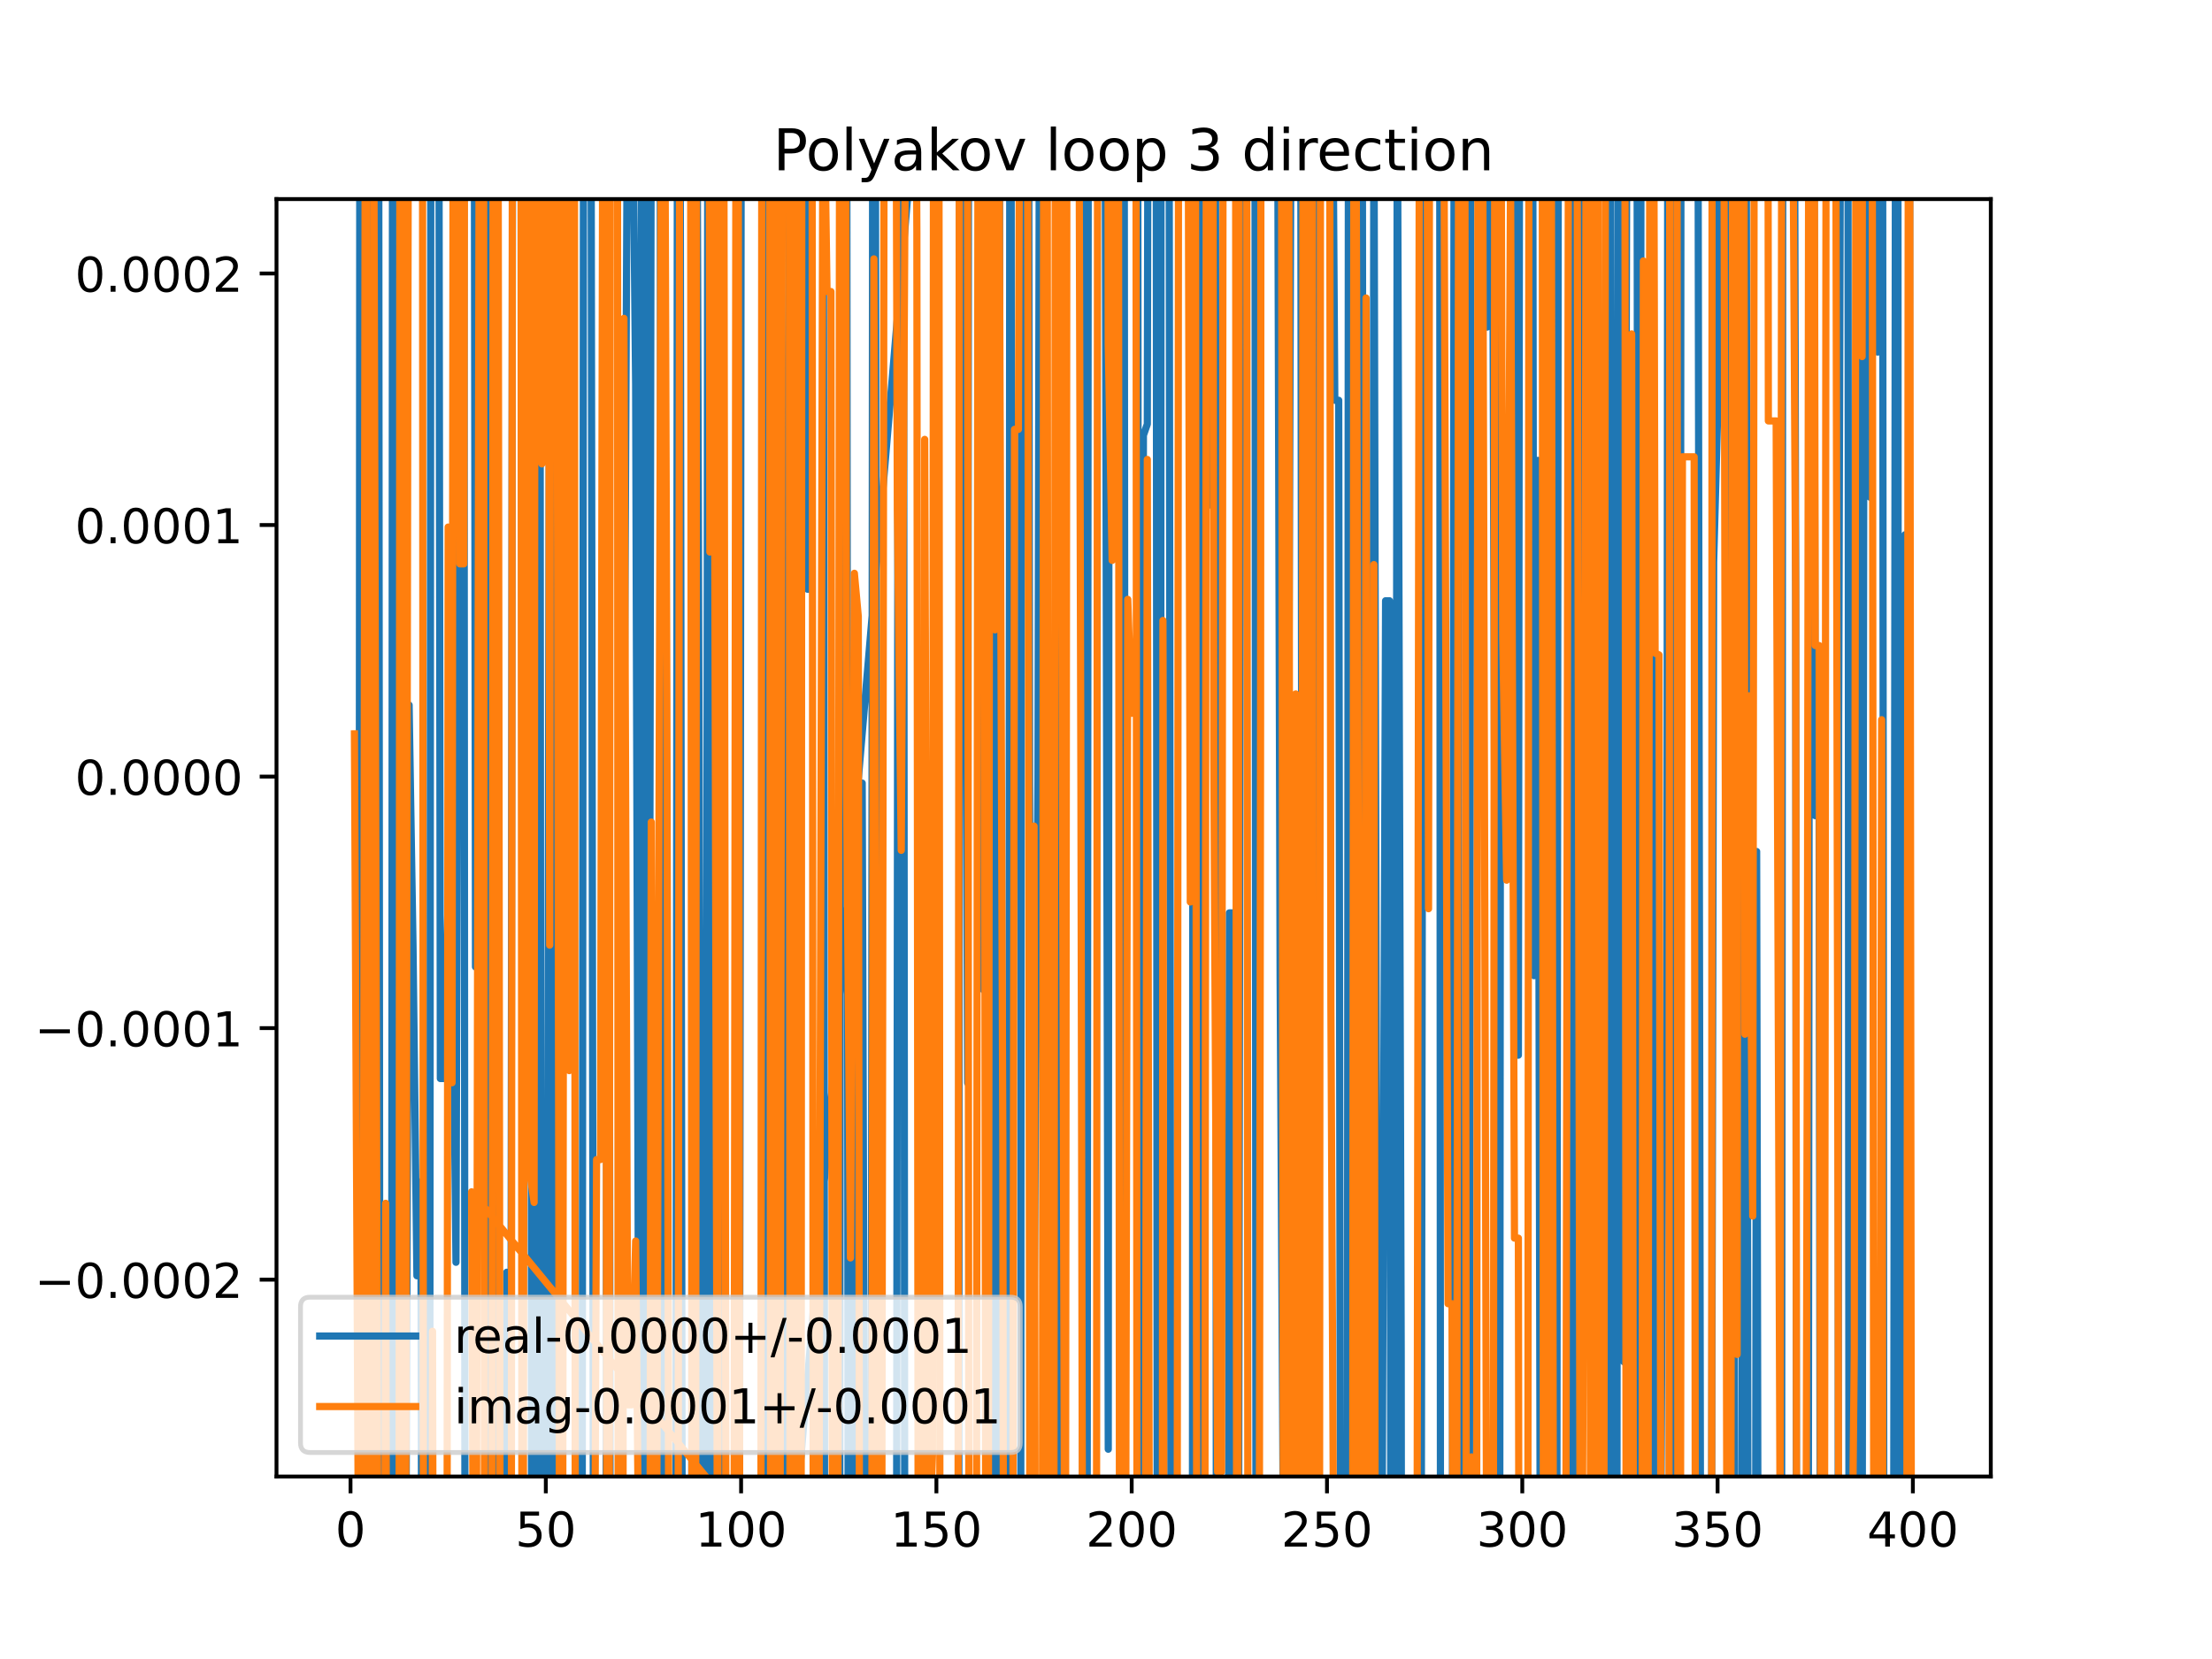 <?xml version="1.0" encoding="utf-8" standalone="no"?>
<!DOCTYPE svg PUBLIC "-//W3C//DTD SVG 1.1//EN"
  "http://www.w3.org/Graphics/SVG/1.1/DTD/svg11.dtd">
<!-- Created with matplotlib (https://matplotlib.org/) -->
<svg height="345.6pt" version="1.1" viewBox="0 0 460.8 345.6" width="460.8pt" xmlns="http://www.w3.org/2000/svg" xmlns:xlink="http://www.w3.org/1999/xlink">
 <defs>
  <style type="text/css">
*{stroke-linecap:butt;stroke-linejoin:round;}
  </style>
 </defs>
 <g id="figure_1">
  <g id="patch_1">
   <path d="M 0 345.6 
L 460.8 345.6 
L 460.8 0 
L 0 0 
z
" style="fill:#ffffff;"/>
  </g>
  <g id="axes_1">
   <g id="patch_2">
    <path d="M 57.6 307.584 
L 414.72 307.584 
L 414.72 41.472 
L 57.6 41.472 
z
" style="fill:#ffffff;"/>
   </g>
   <g id="matplotlib.axis_1">
    <g id="xtick_1">
     <g id="line2d_1">
      <defs>
       <path d="M 0 0 
L 0 3.5 
" id="m7a0e31225b" style="stroke:#000000;stroke-width:0.8;"/>
      </defs>
      <g>
       <use style="stroke:#000000;stroke-width:0.8;" x="73.019" xlink:href="#m7a0e31225b" y="307.584"/>
      </g>
     </g>
     <g id="text_1">
      <!-- 0 -->
      <defs>
       <path d="M 31.781 66.406 
Q 24.172 66.406 20.328 58.906 
Q 16.5 51.422 16.5 36.375 
Q 16.5 21.391 20.328 13.891 
Q 24.172 6.391 31.781 6.391 
Q 39.453 6.391 43.281 13.891 
Q 47.125 21.391 47.125 36.375 
Q 47.125 51.422 43.281 58.906 
Q 39.453 66.406 31.781 66.406 
z
M 31.781 74.219 
Q 44.047 74.219 50.516 64.516 
Q 56.984 54.828 56.984 36.375 
Q 56.984 17.969 50.516 8.266 
Q 44.047 -1.422 31.781 -1.422 
Q 19.531 -1.422 13.062 8.266 
Q 6.594 17.969 6.594 36.375 
Q 6.594 54.828 13.062 64.516 
Q 19.531 74.219 31.781 74.219 
z
" id="DejaVuSans-48"/>
      </defs>
      <g transform="translate(69.838 322.182)scale(0.1 -0.1)">
       <use xlink:href="#DejaVuSans-48"/>
      </g>
     </g>
    </g>
    <g id="xtick_2">
     <g id="line2d_2">
      <g>
       <use style="stroke:#000000;stroke-width:0.8;" x="113.703" xlink:href="#m7a0e31225b" y="307.584"/>
      </g>
     </g>
     <g id="text_2">
      <!-- 50 -->
      <defs>
       <path d="M 10.797 72.906 
L 49.516 72.906 
L 49.516 64.594 
L 19.828 64.594 
L 19.828 46.734 
Q 21.969 47.469 24.109 47.828 
Q 26.266 48.188 28.422 48.188 
Q 40.625 48.188 47.75 41.5 
Q 54.891 34.812 54.891 23.391 
Q 54.891 11.625 47.562 5.094 
Q 40.234 -1.422 26.906 -1.422 
Q 22.312 -1.422 17.547 -0.641 
Q 12.797 0.141 7.719 1.703 
L 7.719 11.625 
Q 12.109 9.234 16.797 8.062 
Q 21.484 6.891 26.703 6.891 
Q 35.156 6.891 40.078 11.328 
Q 45.016 15.766 45.016 23.391 
Q 45.016 31 40.078 35.438 
Q 35.156 39.891 26.703 39.891 
Q 22.75 39.891 18.812 39.016 
Q 14.891 38.141 10.797 36.281 
z
" id="DejaVuSans-53"/>
      </defs>
      <g transform="translate(107.34 322.182)scale(0.1 -0.1)">
       <use xlink:href="#DejaVuSans-53"/>
       <use x="63.623" xlink:href="#DejaVuSans-48"/>
      </g>
     </g>
    </g>
    <g id="xtick_3">
     <g id="line2d_3">
      <g>
       <use style="stroke:#000000;stroke-width:0.8;" x="154.386" xlink:href="#m7a0e31225b" y="307.584"/>
      </g>
     </g>
     <g id="text_3">
      <!-- 100 -->
      <defs>
       <path d="M 12.406 8.297 
L 28.516 8.297 
L 28.516 63.922 
L 10.984 60.406 
L 10.984 69.391 
L 28.422 72.906 
L 38.281 72.906 
L 38.281 8.297 
L 54.391 8.297 
L 54.391 0 
L 12.406 0 
z
" id="DejaVuSans-49"/>
      </defs>
      <g transform="translate(144.842 322.182)scale(0.1 -0.1)">
       <use xlink:href="#DejaVuSans-49"/>
       <use x="63.623" xlink:href="#DejaVuSans-48"/>
       <use x="127.246" xlink:href="#DejaVuSans-48"/>
      </g>
     </g>
    </g>
    <g id="xtick_4">
     <g id="line2d_4">
      <g>
       <use style="stroke:#000000;stroke-width:0.8;" x="195.07" xlink:href="#m7a0e31225b" y="307.584"/>
      </g>
     </g>
     <g id="text_4">
      <!-- 150 -->
      <g transform="translate(185.526 322.182)scale(0.1 -0.1)">
       <use xlink:href="#DejaVuSans-49"/>
       <use x="63.623" xlink:href="#DejaVuSans-53"/>
       <use x="127.246" xlink:href="#DejaVuSans-48"/>
      </g>
     </g>
    </g>
    <g id="xtick_5">
     <g id="line2d_5">
      <g>
       <use style="stroke:#000000;stroke-width:0.8;" x="235.753" xlink:href="#m7a0e31225b" y="307.584"/>
      </g>
     </g>
     <g id="text_5">
      <!-- 200 -->
      <defs>
       <path d="M 19.188 8.297 
L 53.609 8.297 
L 53.609 0 
L 7.328 0 
L 7.328 8.297 
Q 12.938 14.109 22.625 23.891 
Q 32.328 33.688 34.812 36.531 
Q 39.547 41.844 41.422 45.531 
Q 43.312 49.219 43.312 52.781 
Q 43.312 58.594 39.234 62.25 
Q 35.156 65.922 28.609 65.922 
Q 23.969 65.922 18.812 64.312 
Q 13.672 62.703 7.812 59.422 
L 7.812 69.391 
Q 13.766 71.781 18.938 73 
Q 24.125 74.219 28.422 74.219 
Q 39.75 74.219 46.484 68.547 
Q 53.219 62.891 53.219 53.422 
Q 53.219 48.922 51.531 44.891 
Q 49.859 40.875 45.406 35.406 
Q 44.188 33.984 37.641 27.219 
Q 31.109 20.453 19.188 8.297 
z
" id="DejaVuSans-50"/>
      </defs>
      <g transform="translate(226.209 322.182)scale(0.1 -0.1)">
       <use xlink:href="#DejaVuSans-50"/>
       <use x="63.623" xlink:href="#DejaVuSans-48"/>
       <use x="127.246" xlink:href="#DejaVuSans-48"/>
      </g>
     </g>
    </g>
    <g id="xtick_6">
     <g id="line2d_6">
      <g>
       <use style="stroke:#000000;stroke-width:0.8;" x="276.437" xlink:href="#m7a0e31225b" y="307.584"/>
      </g>
     </g>
     <g id="text_6">
      <!-- 250 -->
      <g transform="translate(266.893 322.182)scale(0.1 -0.1)">
       <use xlink:href="#DejaVuSans-50"/>
       <use x="63.623" xlink:href="#DejaVuSans-53"/>
       <use x="127.246" xlink:href="#DejaVuSans-48"/>
      </g>
     </g>
    </g>
    <g id="xtick_7">
     <g id="line2d_7">
      <g>
       <use style="stroke:#000000;stroke-width:0.8;" x="317.12" xlink:href="#m7a0e31225b" y="307.584"/>
      </g>
     </g>
     <g id="text_7">
      <!-- 300 -->
      <defs>
       <path d="M 40.578 39.312 
Q 47.656 37.797 51.625 33 
Q 55.609 28.219 55.609 21.188 
Q 55.609 10.406 48.188 4.484 
Q 40.766 -1.422 27.094 -1.422 
Q 22.516 -1.422 17.656 -0.516 
Q 12.797 0.391 7.625 2.203 
L 7.625 11.719 
Q 11.719 9.328 16.594 8.109 
Q 21.484 6.891 26.812 6.891 
Q 36.078 6.891 40.938 10.547 
Q 45.797 14.203 45.797 21.188 
Q 45.797 27.641 41.281 31.266 
Q 36.766 34.906 28.719 34.906 
L 20.219 34.906 
L 20.219 43.016 
L 29.109 43.016 
Q 36.375 43.016 40.234 45.922 
Q 44.094 48.828 44.094 54.297 
Q 44.094 59.906 40.109 62.906 
Q 36.141 65.922 28.719 65.922 
Q 24.656 65.922 20.016 65.031 
Q 15.375 64.156 9.812 62.312 
L 9.812 71.094 
Q 15.438 72.656 20.344 73.438 
Q 25.25 74.219 29.594 74.219 
Q 40.828 74.219 47.359 69.109 
Q 53.906 64.016 53.906 55.328 
Q 53.906 49.266 50.438 45.094 
Q 46.969 40.922 40.578 39.312 
z
" id="DejaVuSans-51"/>
      </defs>
      <g transform="translate(307.576 322.182)scale(0.1 -0.1)">
       <use xlink:href="#DejaVuSans-51"/>
       <use x="63.623" xlink:href="#DejaVuSans-48"/>
       <use x="127.246" xlink:href="#DejaVuSans-48"/>
      </g>
     </g>
    </g>
    <g id="xtick_8">
     <g id="line2d_8">
      <g>
       <use style="stroke:#000000;stroke-width:0.8;" x="357.804" xlink:href="#m7a0e31225b" y="307.584"/>
      </g>
     </g>
     <g id="text_8">
      <!-- 350 -->
      <g transform="translate(348.26 322.182)scale(0.1 -0.1)">
       <use xlink:href="#DejaVuSans-51"/>
       <use x="63.623" xlink:href="#DejaVuSans-53"/>
       <use x="127.246" xlink:href="#DejaVuSans-48"/>
      </g>
     </g>
    </g>
    <g id="xtick_9">
     <g id="line2d_9">
      <g>
       <use style="stroke:#000000;stroke-width:0.8;" x="398.487" xlink:href="#m7a0e31225b" y="307.584"/>
      </g>
     </g>
     <g id="text_9">
      <!-- 400 -->
      <defs>
       <path d="M 37.797 64.312 
L 12.891 25.391 
L 37.797 25.391 
z
M 35.203 72.906 
L 47.609 72.906 
L 47.609 25.391 
L 58.016 25.391 
L 58.016 17.188 
L 47.609 17.188 
L 47.609 0 
L 37.797 0 
L 37.797 17.188 
L 4.891 17.188 
L 4.891 26.703 
z
" id="DejaVuSans-52"/>
      </defs>
      <g transform="translate(388.944 322.182)scale(0.1 -0.1)">
       <use xlink:href="#DejaVuSans-52"/>
       <use x="63.623" xlink:href="#DejaVuSans-48"/>
       <use x="127.246" xlink:href="#DejaVuSans-48"/>
      </g>
     </g>
    </g>
   </g>
   <g id="matplotlib.axis_2">
    <g id="ytick_1">
     <g id="line2d_10">
      <defs>
       <path d="M 0 0 
L -3.5 0 
" id="m4c9d23fbce" style="stroke:#000000;stroke-width:0.8;"/>
      </defs>
      <g>
       <use style="stroke:#000000;stroke-width:0.8;" x="57.6" xlink:href="#m4c9d23fbce" y="266.576"/>
      </g>
     </g>
     <g id="text_10">
      <!-- −0.0002 -->
      <defs>
       <path d="M 10.594 35.5 
L 73.188 35.5 
L 73.188 27.203 
L 10.594 27.203 
z
" id="DejaVuSans-8722"/>
       <path d="M 10.688 12.406 
L 21 12.406 
L 21 0 
L 10.688 0 
z
" id="DejaVuSans-46"/>
      </defs>
      <g transform="translate(7.23 270.375)scale(0.1 -0.1)">
       <use xlink:href="#DejaVuSans-8722"/>
       <use x="83.789" xlink:href="#DejaVuSans-48"/>
       <use x="147.412" xlink:href="#DejaVuSans-46"/>
       <use x="179.199" xlink:href="#DejaVuSans-48"/>
       <use x="242.822" xlink:href="#DejaVuSans-48"/>
       <use x="306.445" xlink:href="#DejaVuSans-48"/>
       <use x="370.068" xlink:href="#DejaVuSans-50"/>
      </g>
     </g>
    </g>
    <g id="ytick_2">
     <g id="line2d_11">
      <g>
       <use style="stroke:#000000;stroke-width:0.8;" x="57.6" xlink:href="#m4c9d23fbce" y="214.175"/>
      </g>
     </g>
     <g id="text_11">
      <!-- −0.0001 -->
      <g transform="translate(7.23 217.974)scale(0.1 -0.1)">
       <use xlink:href="#DejaVuSans-8722"/>
       <use x="83.789" xlink:href="#DejaVuSans-48"/>
       <use x="147.412" xlink:href="#DejaVuSans-46"/>
       <use x="179.199" xlink:href="#DejaVuSans-48"/>
       <use x="242.822" xlink:href="#DejaVuSans-48"/>
       <use x="306.445" xlink:href="#DejaVuSans-48"/>
       <use x="370.068" xlink:href="#DejaVuSans-49"/>
      </g>
     </g>
    </g>
    <g id="ytick_3">
     <g id="line2d_12">
      <g>
       <use style="stroke:#000000;stroke-width:0.8;" x="57.6" xlink:href="#m4c9d23fbce" y="161.774"/>
      </g>
     </g>
     <g id="text_12">
      <!-- 0.0000 -->
      <g transform="translate(15.609 165.573)scale(0.1 -0.1)">
       <use xlink:href="#DejaVuSans-48"/>
       <use x="63.623" xlink:href="#DejaVuSans-46"/>
       <use x="95.41" xlink:href="#DejaVuSans-48"/>
       <use x="159.033" xlink:href="#DejaVuSans-48"/>
       <use x="222.656" xlink:href="#DejaVuSans-48"/>
       <use x="286.279" xlink:href="#DejaVuSans-48"/>
      </g>
     </g>
    </g>
    <g id="ytick_4">
     <g id="line2d_13">
      <g>
       <use style="stroke:#000000;stroke-width:0.8;" x="57.6" xlink:href="#m4c9d23fbce" y="109.373"/>
      </g>
     </g>
     <g id="text_13">
      <!-- 0.0001 -->
      <g transform="translate(15.609 113.172)scale(0.1 -0.1)">
       <use xlink:href="#DejaVuSans-48"/>
       <use x="63.623" xlink:href="#DejaVuSans-46"/>
       <use x="95.41" xlink:href="#DejaVuSans-48"/>
       <use x="159.033" xlink:href="#DejaVuSans-48"/>
       <use x="222.656" xlink:href="#DejaVuSans-48"/>
       <use x="286.279" xlink:href="#DejaVuSans-49"/>
      </g>
     </g>
    </g>
    <g id="ytick_5">
     <g id="line2d_14">
      <g>
       <use style="stroke:#000000;stroke-width:0.8;" x="57.6" xlink:href="#m4c9d23fbce" y="56.972"/>
      </g>
     </g>
     <g id="text_14">
      <!-- 0.0002 -->
      <g transform="translate(15.609 60.772)scale(0.1 -0.1)">
       <use xlink:href="#DejaVuSans-48"/>
       <use x="63.623" xlink:href="#DejaVuSans-46"/>
       <use x="95.41" xlink:href="#DejaVuSans-48"/>
       <use x="159.033" xlink:href="#DejaVuSans-48"/>
       <use x="222.656" xlink:href="#DejaVuSans-48"/>
       <use x="286.279" xlink:href="#DejaVuSans-50"/>
      </g>
     </g>
    </g>
   </g>
   <g id="line2d_15">
    <path clip-path="url(#p0eebc6d34c)" d="M 73.833 313.307 
L 73.985 346.6 
M 74.741 346.6 
L 74.969 -1 
M 76.127 -1 
L 76.274 164.385 
L 77.262 -1 
M 78.878 -1 
L 79.158 346.6 
M 81.566 346.6 
L 81.783 -1 
M 82.47 -1 
L 83.05 346.6 
M 84.478 346.6 
L 85.224 146.871 
L 86.038 196.959 
L 86.851 265.766 
L 87.665 246.185 
L 87.88 346.6 
M 89.505 346.6 
L 89.769 -1 
M 91.409 -1 
L 91.733 224.677 
L 92.547 224.677 
L 93.361 186.74 
L 94.174 184.811 
L 94.988 262.959 
L 95.767 -1 
M 96.624 -1 
L 96.873 346.6 
M 163.203 346.6 
L 192.632 -1 
M 236.997 -1 
L 237.285 346.6 
M 237.634 346.6 
L 238.194 90.68 
L 239.008 88.35 
L 239.17 -1 
M 240.859 -1 
L 241.079 346.6 
M 241.718 346.6 
L 241.878 -1 
M 243.524 -1 
L 243.951 346.6 
M 248.398 346.6 
L 248.557 -1 
M 249.199 -1 
L 249.515 346.6 
M 249.651 346.6 
L 249.946 -1 
M 251.944 -1 
L 252.027 105.188 
L 252.142 -1 
M 253.2 -1 
L 253.394 346.6 
M 255.893 346.6 
L 256.095 190.173 
L 256.909 190.173 
L 257.306 346.6 
M 257.987 346.6 
L 258.545 -1 
M 261.417 -1 
L 261.658 346.6 
M 262.045 346.6 
L 262.509 -1 
M 266.099 -1 
L 266.673 203.65 
L 267.486 344.599 
L 268.3 201.305 
L 269.016 -1 
M 270.937 -1 
L 271.42 346.6 
M 271.609 346.6 
L 271.804 -1 
M 272.979 -1 
L 273.182 334.808 
L 273.996 236.18 
L 274.237 -1 
M 277.533 -1 
L 278.064 83.387 
L 278.878 83.387 
L 279.265 346.6 
M 280.66 346.6 
L 280.916 -1 
M 283.787 -1 
L 284.103 346.6 
M 285.852 346.6 
L 286.201 13.275 
L 287.014 345.571 
L 287.828 345.571 
L 288.642 125.151 
L 289.455 125.151 
L 289.763 346.6 
M 290.691 346.6 
L 291.083 7.046 
L 291.896 281.558 
L 291.965 346.6 
M 296.044 346.6 
L 296.571 -1 
M 299.911 -1 
L 300.086 346.6 
M 302.536 346.6 
L 302.941 -1 
M 303.639 -1 
L 304.049 346.6 
M 306.084 346.6 
L 306.444 -1 
M 309.573 -1 
L 309.797 68.138 
L 310.212 -1 
M 310.82 -1 
L 311.425 191.593 
L 311.78 346.6 
M 312.405 346.6 
L 312.695 -1 
M 315.183 -1 
L 315.493 219.808 
L 316.307 219.808 
L 316.572 -1 
M 319.265 -1 
L 319.561 203.251 
L 320.375 95.9 
L 320.904 346.6 
M 322.001 346.6 
L 322.002 346.399 
L 322.003 346.6 
M 324.299 346.6 
L 324.643 -1 
M 326.958 -1 
L 327.267 346.6 
M 328.159 346.6 
L 328.489 -1 
M 328.56 -1 
L 329.272 346.6 
M 329.354 346.6 
L 329.733 -1 
M 331.652 -1 
L 332.203 346.6 
M 334.58 346.6 
L 334.859 -1 
M 335.383 -1 
L 336.054 346.6 
M 336.824 346.6 
L 337.06 -1 
M 338.012 -1 
L 338.276 283.689 
L 338.948 -1 
M 340.997 -1 
L 341.432 346.6 
M 341.592 346.6 
L 341.867 -1 
M 344.444 -1 
L 344.726 346.6 
M 345.872 346.6 
L 346.412 225.571 
L 347.226 222.914 
L 347.45 -1 
M 348.583 -1 
L 348.975 346.6 
M 349.916 346.6 
L 350.197 -1 
M 353.68 -1 
L 353.735 24.608 
L 354.293 346.6 
M 356.495 346.6 
L 356.99 117.091 
L 357.804 86.834 
L 358.274 -1 
M 360.012 -1 
L 360.245 188.827 
L 361.058 71.471 
L 361.362 346.6 
M 362.833 346.6 
L 363.239 -1 
M 363.753 -1 
L 364.147 346.6 
M 365.695 346.6 
L 365.94 177.381 
L 366.26 346.6 
M 371.122 346.6 
L 371.412 -1 
M 373.796 -1 
L 374.077 122.27 
L 374.248 346.6 
M 376.688 346.6 
L 377.029 -1 
M 377.856 -1 
L 378.146 169.92 
L 378.959 169.92 
L 379.207 346.6 
M 382.91 346.6 
L 383.028 150.329 
L 383.461 -1 
M 384.956 -1 
L 385.19 346.6 
M 386.529 346.6 
L 386.747 -1 
M 387.6 -1 
L 387.91 340.912 
L 388.395 -1 
M 389.283 -1 
L 389.537 103.558 
L 389.652 -1 
M 391.079 -1 
L 391.164 73.341 
L 391.358 -1 
M 392.17 -1 
L 392.45 346.6 
M 394.46 346.6 
L 394.888 -1 
M 395.359 -1 
L 395.516 346.6 
M 396.724 346.6 
L 396.86 111.396 
L 397.674 171.974 
L 397.874 -1 
M 98.781 -1 
L 99.057 201.42 
L 99.636 -1 
M 100.775 -1 
L 101.223 346.6 
M 101.709 346.6 
L 102.053 -1 
M 102.654 -1 
L 103.112 346.6 
M 105.511 346.6 
L 105.566 265.036 
L 106.38 341.718 
L 106.799 -1 
M 108.627 -1 
L 108.821 270.13 
L 109.049 -1 
M 110.557 -1 
L 110.746 346.6 
M 111.68 346.6 
L 111.833 -1 
M 112.467 -1 
L 112.716 346.6 
M 113.888 346.6 
L 114.516 43.868 
L 114.866 346.6 
M 115.645 346.6 
L 115.918 -1 
M 116.324 -1 
L 116.544 346.6 
M 121.26 346.6 
L 121.578 -1 
M 123.097 -1 
L 123.657 346.6 
M 126.207 346.6 
L 126.721 17.743 
L 127.122 346.6 
M 128.794 346.6 
L 129.162 67.192 
L 129.976 169.887 
L 130.79 -0.259 
L 131.603 -0.259 
L 132.417 80.144 
L 133.208 346.6 
M 133.241 346.6 
L 133.686 -1 
M 134.343 -1 
L 134.715 346.6 
M 135.092 346.6 
L 135.693 -1 
M 137.498 -1 
L 137.922 346.6 
M 140.78 346.6 
L 141.141 -1 
M 141.665 -1 
L 142.142 346.6 
M 144.07 346.6 
L 144.43 -1 
M 145.152 -1 
L 146.219 346.6 
M 147.074 346.6 
L 147.477 -1 
M 148.105 -1 
L 148.335 346.6 
M 149.921 346.6 
L 150.314 -1 
M 150.321 -1 
L 150.646 346.6 
M 154.017 346.6 
L 154.386 41.422 
L 154.592 -1 
M 158.756 -1 
L 158.949 346.6 
M 159.737 346.6 
L 160.021 -1 
M 160.178 -1 
L 160.623 346.6 
M 161.047 346.6 
L 161.296 -1 
M 162.673 -1 
L 162.953 346.6 
M 163.866 346.6 
L 164.15 89.515 
L 164.716 -1 
M 165.389 -1 
L 165.777 35.198 
L 165.898 -1 
M 167.996 -1 
L 168.219 122.742 
L 169.032 122.742 
L 169.154 -1 
M 171.499 -1 
L 171.797 346.6 
M 174.911 346.6 
L 175.175 -1 
M 176.379 -1 
L 176.706 346.6 
M 177.74 346.6 
L 177.983 136.89 
L 178.796 298.094 
L 179.61 163.128 
L 180.206 346.6 
M 181.485 346.6 
L 181.814 -1 
M 182.343 -1 
L 182.748 346.6 
M 186.746 346.6 
L 187.173 -1 
M 188.194 -1 
L 188.488 346.6 
M 192.439 346.6 
L 192.629 130.71 
L 193.208 346.6 
M 199.724 346.6 
L 199.906 -1 
M 200.613 -1 
L 200.765 19.376 
L 201.579 225.592 
L 201.781 -1 
M 204.404 -1 
L 204.834 206.167 
L 205.647 176.575 
L 205.914 -1 
M 206.725 -1 
L 206.978 346.6 
M 207.666 346.6 
L 207.999 -1 
M 208.183 -1 
L 208.536 346.6 
M 210.101 346.6 
L 210.379 -1 
M 210.629 -1 
L 210.813 346.6 
M 212.634 346.6 
L 212.8 -1 
M 214.268 -1 
L 214.598 241.554 
L 215.411 273.982 
L 216.225 162.637 
L 216.566 -1 
M 217.428 -1 
L 217.852 246.591 
L 218.666 345.122 
L 219.48 217.885 
L 219.553 346.6 
M 220.928 346.6 
L 221.098 -1 
M 225.33 -1 
L 225.569 346.6 
M 226.457 346.6 
L 226.722 -1 
M 230.165 -1 
L 230.871 301.899 
L 231.08 -1 
M 234.177 -1 
L 234.485 346.6 
M 235.727 346.6 
L 235.753 329.739 
L 235.753 329.739 
" style="fill:none;stroke:#1f77b4;stroke-linecap:square;stroke-width:1.5;"/>
   </g>
   <g id="line2d_16">
    <path clip-path="url(#p0eebc6d34c)" d="M 73.833 152.88 
L 74.78 346.6 
M 75.6 346.6 
L 76.12 -1 
M 76.344 -1 
L 76.581 346.6 
M 77.661 346.6 
L 77.901 35.839 
L 78.753 346.6 
M 80.143 346.6 
L 80.342 250.671 
L 80.532 346.6 
M 83.127 346.6 
L 83.315 -1 
M 84.069 -1 
L 84.384 346.6 
M 84.463 346.6 
L 85.103 -1 
M 88.005 -1 
L 88.217 346.6 
M 89.993 346.6 
L 90.106 277.322 
L 90.245 346.6 
M 93.113 346.6 
L 93.361 109.799 
L 94.174 225.548 
L 94.414 -1 
M 95.656 -1 
L 95.802 117.459 
L 96.616 117.459 
L 96.815 -1 
M 236.636 -1 
L 236.866 346.6 
M 238.588 346.6 
L 239.008 95.714 
L 239.454 346.6 
M 242.136 346.6 
L 242.263 129.257 
L 242.461 346.6 
M 245.212 346.6 
L 245.517 16.816 
L 245.69 -1 
M 247.465 -1 
L 247.958 187.9 
L 248.275 -1 
M 249.021 -1 
L 249.313 346.6 
M 250.981 346.6 
L 251.332 -1 
M 252.657 -1 
L 252.84 155.724 
L 253.654 306.614 
L 254.468 306.614 
L 254.814 -1 
M 257.384 -1 
L 257.626 346.6 
M 257.853 346.6 
L 258.181 -1 
M 259.707 -1 
L 259.972 346.6 
M 262.31 346.6 
L 262.604 149.505 
L 262.685 -1 
M 266.936 -1 
L 267.386 346.6 
M 267.591 346.6 
L 268.059 -1 
M 268.467 -1 
L 268.791 346.6 
M 269.628 346.6 
L 269.927 144.565 
L 270.198 346.6 
M 271.13 346.6 
L 271.464 -1 
M 271.657 -1 
L 272.038 346.6 
M 272.604 346.6 
L 272.876 -1 
M 273.379 -1 
L 273.554 346.6 
M 274.872 346.6 
L 275.096 -1 
M 276.971 -1 
L 277.25 209.305 
L 277.919 346.6 
M 281.771 346.6 
L 282.053 -1 
M 282.421 -1 
L 282.946 176.222 
L 283.205 346.6 
M 284.216 346.6 
L 284.573 62.075 
L 285.023 346.6 
M 285.795 346.6 
L 286.201 117.611 
L 286.49 346.6 
M 295.171 346.6 
L 295.707 -1 
M 297.286 -1 
L 297.592 189.301 
L 297.822 -1 
M 300.752 -1 
L 300.847 37.97 
L 301.66 271.586 
L 302.474 271.586 
L 302.785 346.6 
M 303.444 346.6 
L 303.89 -1 
M 305.137 -1 
L 305.473 346.6 
M 306.428 346.6 
L 306.543 303.501 
L 306.658 346.6 
M 307.593 346.6 
L 307.909 -1 
M 308.819 -1 
L 308.984 71.367 
L 309.748 346.6 
M 311.079 346.6 
L 311.402 -1 
M 312.623 -1 
L 313.052 132.65 
L 313.866 183.361 
L 314.679 36.864 
L 315.493 257.928 
L 316.307 257.928 
L 316.435 346.6 
M 318.27 346.6 
L 318.517 -1 
M 321.264 -1 
L 321.535 346.6 
M 322.421 346.6 
L 322.662 -1 
M 323.128 -1 
L 323.619 346.6 
M 326.161 346.6 
L 326.777 -1 
M 328.461 -1 
L 328.512 12.003 
L 329.213 346.6 
M 329.539 346.6 
L 330.139 195.914 
L 330.453 -1 
M 331.131 -1 
L 331.329 346.6 
M 332.133 346.6 
L 332.3 -1 
M 332.856 -1 
L 333.021 346.6 
M 334.099 346.6 
L 334.458 -1 
M 338.488 -1 
L 338.764 346.6 
M 339.575 346.6 
L 339.903 69.56 
L 340.288 346.6 
M 342.062 346.6 
L 342.344 54.365 
L 342.931 346.6 
M 343.293 346.6 
L 343.712 -1 
M 344.469 -1 
L 344.785 136.054 
L 345.599 136.425 
L 346.035 346.6 
M 347.66 346.6 
L 347.849 -1 
M 349.35 -1 
L 349.551 346.6 
M 350.028 346.6 
L 350.481 95.154 
L 352.922 95.154 
L 353.185 346.6 
M 356.567 346.6 
L 356.663 -1 
M 359.08 -1 
L 359.785 346.6 
M 360.541 346.6 
L 360.976 -1 
M 361.211 -1 
L 361.872 282.146 
L 362.137 -1 
M 363.28 -1 
L 363.499 215.445 
L 364.313 144.958 
L 365.127 253.329 
L 365.458 -1 
M 368.294 -1 
L 368.381 87.682 
L 370.009 87.682 
L 370.822 317.379 
L 371.18 -1 
M 373.361 -1 
L 374.077 125.103 
L 374.267 346.6 
M 376.187 346.6 
L 376.518 206.437 
L 376.819 -1 
M 377.92 -1 
L 378.146 134.475 
L 378.959 134.475 
L 379.317 346.6 
M 380.061 346.6 
L 380.431 -1 
M 382.389 -1 
L 383.07 346.6 
M 385.632 346.6 
L 386.282 281.733 
L 386.643 -1 
M 387.767 -1 
L 387.91 74.279 
L 388.021 -1 
M 390.003 -1 
L 390.357 346.6 
M 391.63 346.6 
L 391.978 149.932 
L 392.281 346.6 
M 397.211 346.6 
L 397.557 -1 
M 397.804 -1 
L 398.19 346.6 
M 179.101 346.6 
L 98.243 248.273 
L 98.675 346.6 
M 99.219 346.6 
L 99.866 -1 
M 100.724 -1 
L 100.935 346.6 
M 102.501 346.6 
L 102.743 -1 
M 103.735 -1 
L 104.202 346.6 
M 106.514 346.6 
L 106.746 -1 
M 108.526 -1 
L 108.733 346.6 
M 108.992 346.6 
L 109.395 -1 
M 110.006 -1 
L 110.448 244.807 
L 111.262 250.486 
L 111.478 -1 
M 112.789 -1 
L 112.889 96.632 
L 113.05 -1 
M 114.245 -1 
L 114.516 196.885 
L 114.736 -1 
M 116.006 -1 
L 116.144 107.746 
L 116.588 346.6 
M 117.196 346.6 
L 117.613 -1 
M 118.072 -1 
L 118.585 223.029 
L 118.851 -1 
M 119.653 -1 
L 119.846 346.6 
M 123.821 346.6 
L 124.28 241.564 
L 125.094 241.564 
L 125.608 -1 
M 126.058 -1 
L 126.427 346.6 
M 126.905 346.6 
L 127.135 -1 
M 128.626 -1 
L 128.786 346.6 
M 129.768 346.6 
L 129.976 66.313 
L 130.79 292.646 
L 131.603 292.646 
L 132.417 258.521 
L 133.248 346.6 
M 135.373 346.6 
L 135.672 171.253 
L 136.247 346.6 
M 136.727 346.6 
L 137.822 -1 
M 138.437 -1 
L 138.926 146.076 
L 139.358 346.6 
M 141.258 346.6 
L 141.59 -1 
M 143.847 -1 
L 144.171 346.6 
M 144.91 346.6 
L 145.116 -1 
M 147.719 -1 
L 147.877 114.989 
L 148.69 27.348 
L 149.496 346.6 
M 149.507 346.6 
L 149.887 -1 
M 150.763 -1 
L 151.254 346.6 
M 152.9 346.6 
L 153.338 -1 
M 153.763 -1 
L 154.119 346.6 
M 158.5 346.6 
L 158.706 -1 
M 160.297 -1 
L 160.546 346.6 
M 161.193 346.6 
L 161.405 -1 
M 162.209 -1 
L 162.523 312.027 
L 163.004 -1 
M 164.413 -1 
L 164.583 346.6 
M 165.417 346.6 
L 165.619 -1 
M 165.949 -1 
L 166.169 346.6 
M 166.889 346.6 
L 167.043 -1 
M 169.16 -1 
L 169.426 346.6 
M 170.599 346.6 
L 170.66 302.714 
L 171.473 4.22 
L 172.287 60.733 
L 173.101 60.733 
L 173.425 346.6 
M 174.512 346.6 
L 174.927 -1 
M 176.178 -1 
L 176.355 164.6 
L 177.169 262.046 
L 177.983 119.427 
L 178.796 128.393 
L 179.064 346.6 
M 181.581 346.6 
L 182.051 53.933 
L 182.865 335.072 
L 183.678 335.072 
L 184.211 -1 
M 186.627 -1 
L 186.933 106.182 
L 187.747 177.132 
L 188.773 -1 
M 190.765 -1 
L 191.001 48.411 
L 191.287 346.6 
M 192.371 346.6 
L 192.629 91.532 
L 193.442 326.714 
L 194.256 302.999 
L 194.48 -1 
M 195.589 -1 
L 195.815 346.6 
M 199.555 346.6 
L 199.872 -1 
M 201.525 -1 
L 201.854 346.6 
M 203.397 346.6 
L 203.758 -1 
M 204.92 -1 
L 205.368 346.6 
M 205.874 346.6 
L 206.237 -1 
M 206.964 -1 
L 207.275 131.208 
L 208.088 16.434 
L 208.902 236.818 
L 209.049 346.6 
M 210.971 346.6 
L 211.343 89.443 
L 212.157 89.443 
L 212.46 -1 
M 214.027 -1 
L 214.582 346.6 
M 214.642 346.6 
L 215.411 172.089 
L 215.688 346.6 
M 217.133 346.6 
L 217.439 -1 
M 218.147 -1 
L 218.365 346.6 
M 219.52 346.6 
L 219.866 -1 
M 220.975 -1 
L 221.107 81.998 
L 221.821 346.6 
M 221.955 346.6 
L 222.279 -1 
M 224.727 -1 
L 225.175 165.066 
L 225.539 346.6 
M 227.595 346.6 
L 227.616 315.087 
L 228.43 315.087 
L 228.666 -1 
M 230.801 -1 
L 230.871 71.609 
L 231.685 116.741 
L 231.795 -1 
M 232.99 -1 
L 233.217 346.6 
M 234.448 346.6 
L 234.939 124.863 
L 235.753 148.581 
L 235.753 148.581 
" style="fill:none;stroke:#ff7f0e;stroke-linecap:square;stroke-width:1.5;"/>
   </g>
   <g id="patch_3">
    <path d="M 57.6 307.584 
L 57.6 41.472 
" style="fill:none;stroke:#000000;stroke-linecap:square;stroke-linejoin:miter;stroke-width:0.8;"/>
   </g>
   <g id="patch_4">
    <path d="M 414.72 307.584 
L 414.72 41.472 
" style="fill:none;stroke:#000000;stroke-linecap:square;stroke-linejoin:miter;stroke-width:0.8;"/>
   </g>
   <g id="patch_5">
    <path d="M 57.6 307.584 
L 414.72 307.584 
" style="fill:none;stroke:#000000;stroke-linecap:square;stroke-linejoin:miter;stroke-width:0.8;"/>
   </g>
   <g id="patch_6">
    <path d="M 57.6 41.472 
L 414.72 41.472 
" style="fill:none;stroke:#000000;stroke-linecap:square;stroke-linejoin:miter;stroke-width:0.8;"/>
   </g>
   <g id="text_15">
    <!-- Polyakov loop 3 direction -->
    <defs>
     <path d="M 19.672 64.797 
L 19.672 37.406 
L 32.078 37.406 
Q 38.969 37.406 42.719 40.969 
Q 46.484 44.531 46.484 51.125 
Q 46.484 57.672 42.719 61.234 
Q 38.969 64.797 32.078 64.797 
z
M 9.812 72.906 
L 32.078 72.906 
Q 44.344 72.906 50.609 67.359 
Q 56.891 61.812 56.891 51.125 
Q 56.891 40.328 50.609 34.812 
Q 44.344 29.297 32.078 29.297 
L 19.672 29.297 
L 19.672 0 
L 9.812 0 
z
" id="DejaVuSans-80"/>
     <path d="M 30.609 48.391 
Q 23.391 48.391 19.188 42.75 
Q 14.984 37.109 14.984 27.297 
Q 14.984 17.484 19.156 11.844 
Q 23.344 6.203 30.609 6.203 
Q 37.797 6.203 41.984 11.859 
Q 46.188 17.531 46.188 27.297 
Q 46.188 37.016 41.984 42.703 
Q 37.797 48.391 30.609 48.391 
z
M 30.609 56 
Q 42.328 56 49.016 48.375 
Q 55.719 40.766 55.719 27.297 
Q 55.719 13.875 49.016 6.219 
Q 42.328 -1.422 30.609 -1.422 
Q 18.844 -1.422 12.172 6.219 
Q 5.516 13.875 5.516 27.297 
Q 5.516 40.766 12.172 48.375 
Q 18.844 56 30.609 56 
z
" id="DejaVuSans-111"/>
     <path d="M 9.422 75.984 
L 18.406 75.984 
L 18.406 0 
L 9.422 0 
z
" id="DejaVuSans-108"/>
     <path d="M 32.172 -5.078 
Q 28.375 -14.844 24.75 -17.812 
Q 21.141 -20.797 15.094 -20.797 
L 7.906 -20.797 
L 7.906 -13.281 
L 13.188 -13.281 
Q 16.891 -13.281 18.938 -11.516 
Q 21 -9.766 23.484 -3.219 
L 25.094 0.875 
L 2.984 54.688 
L 12.5 54.688 
L 29.594 11.922 
L 46.688 54.688 
L 56.203 54.688 
z
" id="DejaVuSans-121"/>
     <path d="M 34.281 27.484 
Q 23.391 27.484 19.188 25 
Q 14.984 22.516 14.984 16.5 
Q 14.984 11.719 18.141 8.906 
Q 21.297 6.109 26.703 6.109 
Q 34.188 6.109 38.703 11.406 
Q 43.219 16.703 43.219 25.484 
L 43.219 27.484 
z
M 52.203 31.203 
L 52.203 0 
L 43.219 0 
L 43.219 8.297 
Q 40.141 3.328 35.547 0.953 
Q 30.953 -1.422 24.312 -1.422 
Q 15.922 -1.422 10.953 3.297 
Q 6 8.016 6 15.922 
Q 6 25.141 12.172 29.828 
Q 18.359 34.516 30.609 34.516 
L 43.219 34.516 
L 43.219 35.406 
Q 43.219 41.609 39.141 45 
Q 35.062 48.391 27.688 48.391 
Q 23 48.391 18.547 47.266 
Q 14.109 46.141 10.016 43.891 
L 10.016 52.203 
Q 14.938 54.109 19.578 55.047 
Q 24.219 56 28.609 56 
Q 40.484 56 46.344 49.844 
Q 52.203 43.703 52.203 31.203 
z
" id="DejaVuSans-97"/>
     <path d="M 9.078 75.984 
L 18.109 75.984 
L 18.109 31.109 
L 44.922 54.688 
L 56.391 54.688 
L 27.391 29.109 
L 57.625 0 
L 45.906 0 
L 18.109 26.703 
L 18.109 0 
L 9.078 0 
z
" id="DejaVuSans-107"/>
     <path d="M 2.984 54.688 
L 12.5 54.688 
L 29.594 8.797 
L 46.688 54.688 
L 56.203 54.688 
L 35.688 0 
L 23.484 0 
z
" id="DejaVuSans-118"/>
     <path id="DejaVuSans-32"/>
     <path d="M 18.109 8.203 
L 18.109 -20.797 
L 9.078 -20.797 
L 9.078 54.688 
L 18.109 54.688 
L 18.109 46.391 
Q 20.953 51.266 25.266 53.625 
Q 29.594 56 35.594 56 
Q 45.562 56 51.781 48.094 
Q 58.016 40.188 58.016 27.297 
Q 58.016 14.406 51.781 6.484 
Q 45.562 -1.422 35.594 -1.422 
Q 29.594 -1.422 25.266 0.953 
Q 20.953 3.328 18.109 8.203 
z
M 48.688 27.297 
Q 48.688 37.203 44.609 42.844 
Q 40.531 48.484 33.406 48.484 
Q 26.266 48.484 22.188 42.844 
Q 18.109 37.203 18.109 27.297 
Q 18.109 17.391 22.188 11.75 
Q 26.266 6.109 33.406 6.109 
Q 40.531 6.109 44.609 11.75 
Q 48.688 17.391 48.688 27.297 
z
" id="DejaVuSans-112"/>
     <path d="M 45.406 46.391 
L 45.406 75.984 
L 54.391 75.984 
L 54.391 0 
L 45.406 0 
L 45.406 8.203 
Q 42.578 3.328 38.25 0.953 
Q 33.938 -1.422 27.875 -1.422 
Q 17.969 -1.422 11.734 6.484 
Q 5.516 14.406 5.516 27.297 
Q 5.516 40.188 11.734 48.094 
Q 17.969 56 27.875 56 
Q 33.938 56 38.25 53.625 
Q 42.578 51.266 45.406 46.391 
z
M 14.797 27.297 
Q 14.797 17.391 18.875 11.75 
Q 22.953 6.109 30.078 6.109 
Q 37.203 6.109 41.297 11.75 
Q 45.406 17.391 45.406 27.297 
Q 45.406 37.203 41.297 42.844 
Q 37.203 48.484 30.078 48.484 
Q 22.953 48.484 18.875 42.844 
Q 14.797 37.203 14.797 27.297 
z
" id="DejaVuSans-100"/>
     <path d="M 9.422 54.688 
L 18.406 54.688 
L 18.406 0 
L 9.422 0 
z
M 9.422 75.984 
L 18.406 75.984 
L 18.406 64.594 
L 9.422 64.594 
z
" id="DejaVuSans-105"/>
     <path d="M 41.109 46.297 
Q 39.594 47.172 37.812 47.578 
Q 36.031 48 33.891 48 
Q 26.266 48 22.188 43.047 
Q 18.109 38.094 18.109 28.812 
L 18.109 0 
L 9.078 0 
L 9.078 54.688 
L 18.109 54.688 
L 18.109 46.188 
Q 20.953 51.172 25.484 53.578 
Q 30.031 56 36.531 56 
Q 37.453 56 38.578 55.875 
Q 39.703 55.766 41.062 55.516 
z
" id="DejaVuSans-114"/>
     <path d="M 56.203 29.594 
L 56.203 25.203 
L 14.891 25.203 
Q 15.484 15.922 20.484 11.062 
Q 25.484 6.203 34.422 6.203 
Q 39.594 6.203 44.453 7.469 
Q 49.312 8.734 54.109 11.281 
L 54.109 2.781 
Q 49.266 0.734 44.188 -0.344 
Q 39.109 -1.422 33.891 -1.422 
Q 20.797 -1.422 13.156 6.188 
Q 5.516 13.812 5.516 26.812 
Q 5.516 40.234 12.766 48.109 
Q 20.016 56 32.328 56 
Q 43.359 56 49.781 48.891 
Q 56.203 41.797 56.203 29.594 
z
M 47.219 32.234 
Q 47.125 39.594 43.094 43.984 
Q 39.062 48.391 32.422 48.391 
Q 24.906 48.391 20.391 44.141 
Q 15.875 39.891 15.188 32.172 
z
" id="DejaVuSans-101"/>
     <path d="M 48.781 52.594 
L 48.781 44.188 
Q 44.969 46.297 41.141 47.344 
Q 37.312 48.391 33.406 48.391 
Q 24.656 48.391 19.812 42.844 
Q 14.984 37.312 14.984 27.297 
Q 14.984 17.281 19.812 11.734 
Q 24.656 6.203 33.406 6.203 
Q 37.312 6.203 41.141 7.25 
Q 44.969 8.297 48.781 10.406 
L 48.781 2.094 
Q 45.016 0.344 40.984 -0.531 
Q 36.969 -1.422 32.422 -1.422 
Q 20.062 -1.422 12.781 6.344 
Q 5.516 14.109 5.516 27.297 
Q 5.516 40.672 12.859 48.328 
Q 20.219 56 33.016 56 
Q 37.156 56 41.109 55.141 
Q 45.062 54.297 48.781 52.594 
z
" id="DejaVuSans-99"/>
     <path d="M 18.312 70.219 
L 18.312 54.688 
L 36.812 54.688 
L 36.812 47.703 
L 18.312 47.703 
L 18.312 18.016 
Q 18.312 11.328 20.141 9.422 
Q 21.969 7.516 27.594 7.516 
L 36.812 7.516 
L 36.812 0 
L 27.594 0 
Q 17.188 0 13.234 3.875 
Q 9.281 7.766 9.281 18.016 
L 9.281 47.703 
L 2.688 47.703 
L 2.688 54.688 
L 9.281 54.688 
L 9.281 70.219 
z
" id="DejaVuSans-116"/>
     <path d="M 54.891 33.016 
L 54.891 0 
L 45.906 0 
L 45.906 32.719 
Q 45.906 40.484 42.875 44.328 
Q 39.844 48.188 33.797 48.188 
Q 26.516 48.188 22.312 43.547 
Q 18.109 38.922 18.109 30.906 
L 18.109 0 
L 9.078 0 
L 9.078 54.688 
L 18.109 54.688 
L 18.109 46.188 
Q 21.344 51.125 25.703 53.562 
Q 30.078 56 35.797 56 
Q 45.219 56 50.047 50.172 
Q 54.891 44.344 54.891 33.016 
z
" id="DejaVuSans-110"/>
    </defs>
    <g transform="translate(161.066 35.472)scale(0.12 -0.12)">
     <use xlink:href="#DejaVuSans-80"/>
     <use x="56.678" xlink:href="#DejaVuSans-111"/>
     <use x="117.859" xlink:href="#DejaVuSans-108"/>
     <use x="145.643" xlink:href="#DejaVuSans-121"/>
     <use x="204.822" xlink:href="#DejaVuSans-97"/>
     <use x="266.102" xlink:href="#DejaVuSans-107"/>
     <use x="320.387" xlink:href="#DejaVuSans-111"/>
     <use x="381.568" xlink:href="#DejaVuSans-118"/>
     <use x="440.748" xlink:href="#DejaVuSans-32"/>
     <use x="472.535" xlink:href="#DejaVuSans-108"/>
     <use x="500.318" xlink:href="#DejaVuSans-111"/>
     <use x="561.5" xlink:href="#DejaVuSans-111"/>
     <use x="622.682" xlink:href="#DejaVuSans-112"/>
     <use x="686.158" xlink:href="#DejaVuSans-32"/>
     <use x="717.945" xlink:href="#DejaVuSans-51"/>
     <use x="781.568" xlink:href="#DejaVuSans-32"/>
     <use x="813.355" xlink:href="#DejaVuSans-100"/>
     <use x="876.832" xlink:href="#DejaVuSans-105"/>
     <use x="904.615" xlink:href="#DejaVuSans-114"/>
     <use x="943.479" xlink:href="#DejaVuSans-101"/>
     <use x="1005.002" xlink:href="#DejaVuSans-99"/>
     <use x="1059.982" xlink:href="#DejaVuSans-116"/>
     <use x="1099.191" xlink:href="#DejaVuSans-105"/>
     <use x="1126.975" xlink:href="#DejaVuSans-111"/>
     <use x="1188.156" xlink:href="#DejaVuSans-110"/>
    </g>
   </g>
   <g id="legend_1">
    <g id="patch_7">
     <path d="M 64.6 302.584 
L 210.541 302.584 
Q 212.541 302.584 212.541 300.584 
L 212.541 272.228 
Q 212.541 270.228 210.541 270.228 
L 64.6 270.228 
Q 62.6 270.228 62.6 272.228 
L 62.6 300.584 
Q 62.6 302.584 64.6 302.584 
z
" style="fill:#ffffff;opacity:0.8;stroke:#cccccc;stroke-linejoin:miter;"/>
    </g>
    <g id="line2d_17">
     <path d="M 66.6 278.326 
L 86.6 278.326 
" style="fill:none;stroke:#1f77b4;stroke-linecap:square;stroke-width:1.5;"/>
    </g>
    <g id="line2d_18"/>
    <g id="text_16">
     <!-- real-0.0000+/-0.0001 -->
     <defs>
      <path d="M 4.891 31.391 
L 31.203 31.391 
L 31.203 23.391 
L 4.891 23.391 
z
" id="DejaVuSans-45"/>
      <path d="M 46 62.703 
L 46 35.5 
L 73.188 35.5 
L 73.188 27.203 
L 46 27.203 
L 46 0 
L 37.797 0 
L 37.797 27.203 
L 10.594 27.203 
L 10.594 35.5 
L 37.797 35.5 
L 37.797 62.703 
z
" id="DejaVuSans-43"/>
      <path d="M 25.391 72.906 
L 33.688 72.906 
L 8.297 -9.281 
L 0 -9.281 
z
" id="DejaVuSans-47"/>
     </defs>
     <g transform="translate(94.6 281.826)scale(0.1 -0.1)">
      <use xlink:href="#DejaVuSans-114"/>
      <use x="38.863" xlink:href="#DejaVuSans-101"/>
      <use x="100.387" xlink:href="#DejaVuSans-97"/>
      <use x="161.666" xlink:href="#DejaVuSans-108"/>
      <use x="189.449" xlink:href="#DejaVuSans-45"/>
      <use x="225.533" xlink:href="#DejaVuSans-48"/>
      <use x="289.156" xlink:href="#DejaVuSans-46"/>
      <use x="320.943" xlink:href="#DejaVuSans-48"/>
      <use x="384.566" xlink:href="#DejaVuSans-48"/>
      <use x="448.189" xlink:href="#DejaVuSans-48"/>
      <use x="511.812" xlink:href="#DejaVuSans-48"/>
      <use x="575.436" xlink:href="#DejaVuSans-43"/>
      <use x="659.225" xlink:href="#DejaVuSans-47"/>
      <use x="692.916" xlink:href="#DejaVuSans-45"/>
      <use x="729" xlink:href="#DejaVuSans-48"/>
      <use x="792.623" xlink:href="#DejaVuSans-46"/>
      <use x="824.41" xlink:href="#DejaVuSans-48"/>
      <use x="888.033" xlink:href="#DejaVuSans-48"/>
      <use x="951.656" xlink:href="#DejaVuSans-48"/>
      <use x="1015.279" xlink:href="#DejaVuSans-49"/>
     </g>
    </g>
    <g id="line2d_19">
     <path d="M 66.6 293.004 
L 86.6 293.004 
" style="fill:none;stroke:#ff7f0e;stroke-linecap:square;stroke-width:1.5;"/>
    </g>
    <g id="line2d_20"/>
    <g id="text_17">
     <!-- imag-0.0001+/-0.0001 -->
     <defs>
      <path d="M 52 44.188 
Q 55.375 50.25 60.062 53.125 
Q 64.75 56 71.094 56 
Q 79.641 56 84.281 50.016 
Q 88.922 44.047 88.922 33.016 
L 88.922 0 
L 79.891 0 
L 79.891 32.719 
Q 79.891 40.578 77.094 44.375 
Q 74.312 48.188 68.609 48.188 
Q 61.625 48.188 57.562 43.547 
Q 53.516 38.922 53.516 30.906 
L 53.516 0 
L 44.484 0 
L 44.484 32.719 
Q 44.484 40.625 41.703 44.406 
Q 38.922 48.188 33.109 48.188 
Q 26.219 48.188 22.156 43.531 
Q 18.109 38.875 18.109 30.906 
L 18.109 0 
L 9.078 0 
L 9.078 54.688 
L 18.109 54.688 
L 18.109 46.188 
Q 21.188 51.219 25.484 53.609 
Q 29.781 56 35.688 56 
Q 41.656 56 45.828 52.969 
Q 50 49.953 52 44.188 
z
" id="DejaVuSans-109"/>
      <path d="M 45.406 27.984 
Q 45.406 37.75 41.375 43.109 
Q 37.359 48.484 30.078 48.484 
Q 22.859 48.484 18.828 43.109 
Q 14.797 37.75 14.797 27.984 
Q 14.797 18.266 18.828 12.891 
Q 22.859 7.516 30.078 7.516 
Q 37.359 7.516 41.375 12.891 
Q 45.406 18.266 45.406 27.984 
z
M 54.391 6.781 
Q 54.391 -7.172 48.188 -13.984 
Q 42 -20.797 29.203 -20.797 
Q 24.469 -20.797 20.266 -20.094 
Q 16.062 -19.391 12.109 -17.922 
L 12.109 -9.188 
Q 16.062 -11.328 19.922 -12.344 
Q 23.781 -13.375 27.781 -13.375 
Q 36.625 -13.375 41.016 -8.766 
Q 45.406 -4.156 45.406 5.172 
L 45.406 9.625 
Q 42.625 4.781 38.281 2.391 
Q 33.938 0 27.875 0 
Q 17.828 0 11.672 7.656 
Q 5.516 15.328 5.516 27.984 
Q 5.516 40.672 11.672 48.328 
Q 17.828 56 27.875 56 
Q 33.938 56 38.281 53.609 
Q 42.625 51.219 45.406 46.391 
L 45.406 54.688 
L 54.391 54.688 
z
" id="DejaVuSans-103"/>
     </defs>
     <g transform="translate(94.6 296.504)scale(0.1 -0.1)">
      <use xlink:href="#DejaVuSans-105"/>
      <use x="27.783" xlink:href="#DejaVuSans-109"/>
      <use x="125.195" xlink:href="#DejaVuSans-97"/>
      <use x="186.475" xlink:href="#DejaVuSans-103"/>
      <use x="249.951" xlink:href="#DejaVuSans-45"/>
      <use x="286.035" xlink:href="#DejaVuSans-48"/>
      <use x="349.658" xlink:href="#DejaVuSans-46"/>
      <use x="381.445" xlink:href="#DejaVuSans-48"/>
      <use x="445.068" xlink:href="#DejaVuSans-48"/>
      <use x="508.691" xlink:href="#DejaVuSans-48"/>
      <use x="572.314" xlink:href="#DejaVuSans-49"/>
      <use x="635.938" xlink:href="#DejaVuSans-43"/>
      <use x="719.727" xlink:href="#DejaVuSans-47"/>
      <use x="753.418" xlink:href="#DejaVuSans-45"/>
      <use x="789.502" xlink:href="#DejaVuSans-48"/>
      <use x="853.125" xlink:href="#DejaVuSans-46"/>
      <use x="884.912" xlink:href="#DejaVuSans-48"/>
      <use x="948.535" xlink:href="#DejaVuSans-48"/>
      <use x="1012.158" xlink:href="#DejaVuSans-48"/>
      <use x="1075.781" xlink:href="#DejaVuSans-49"/>
     </g>
    </g>
   </g>
  </g>
 </g>
 <defs>
  <clipPath id="p0eebc6d34c">
   <rect height="266.112" width="357.12" x="57.6" y="41.472"/>
  </clipPath>
 </defs>
</svg>
